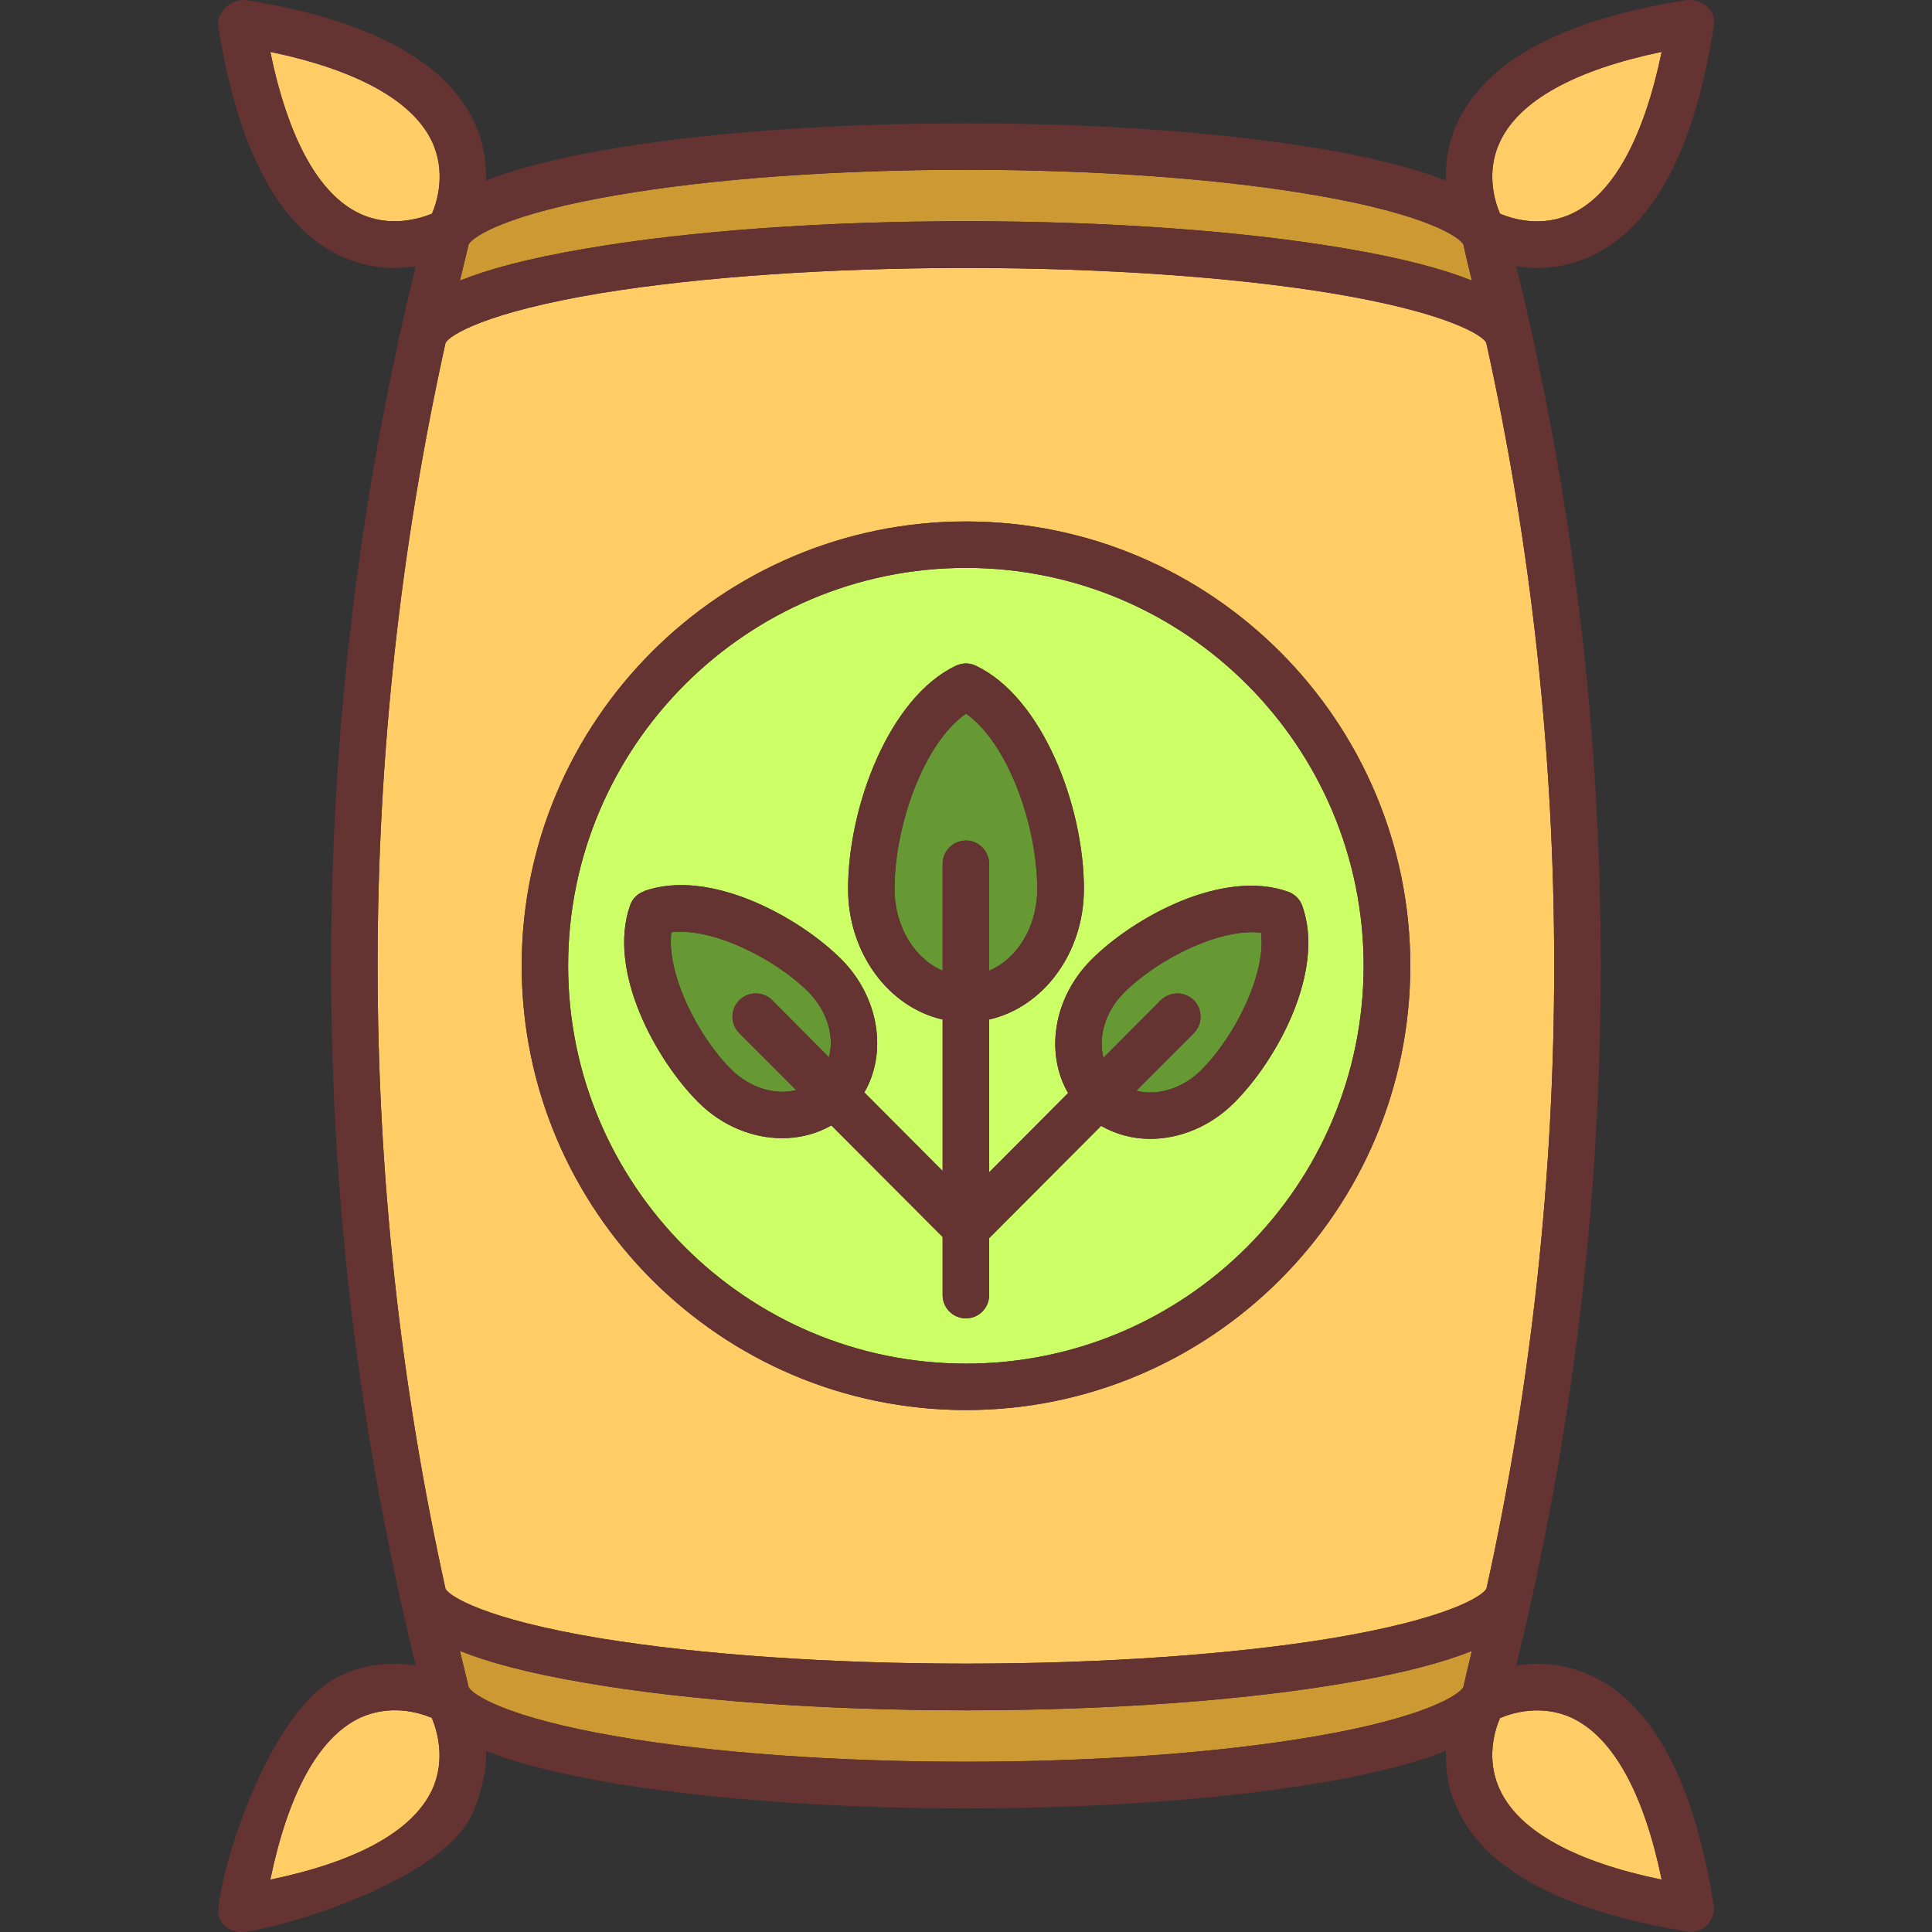 <?xml version="1.0" encoding="UTF-8"?>
<svg xmlns="http://www.w3.org/2000/svg" xmlns:xlink="http://www.w3.org/1999/xlink" width="32px" height="32px" viewBox="0 0 32 32" version="1.1">
<rect x="0" y="0" width="32" height="32" fill="#333333" stroke="none"/>
<g id="surface1">
<path style=" stroke:none;fill-rule:nonzero;fill:rgb(100%,80%,40%);fill-opacity:1;" d="M 24.852 29.664 C 25.176 30.336 26.098 30.84 27.523 31.133 C 27.227 29.699 26.719 28.781 26.043 28.457 C 25.539 28.219 25.043 28.371 24.844 28.457 C 24.758 28.656 24.602 29.152 24.852 29.664 Z M 24.852 29.664 "/>
<path style=" stroke:none;fill-rule:nonzero;fill:rgb(40%,60%,20%);fill-opacity:1;" d="M 11.121 15.441 C 11.035 16.105 11.535 17.137 12.109 17.711 C 12.422 18.023 12.844 18.145 13.188 18.055 L 12.246 17.113 C 12.094 16.961 12.094 16.719 12.246 16.566 C 12.395 16.418 12.641 16.418 12.789 16.566 L 13.73 17.512 C 13.824 17.168 13.703 16.746 13.391 16.43 C 12.812 15.855 11.781 15.359 11.121 15.441 Z M 11.121 15.441 "/>
<path style=" stroke:none;fill-rule:nonzero;fill:rgb(40%,60%,20%);fill-opacity:1;" d="M 16.383 16.078 C 16.848 15.883 17.18 15.352 17.18 14.723 C 17.18 13.688 16.703 12.312 16 11.82 C 15.293 12.312 14.816 13.688 14.816 14.723 C 14.816 15.352 15.152 15.883 15.613 16.078 L 15.613 14.309 C 15.613 14.098 15.785 13.922 16 13.922 C 16.211 13.922 16.383 14.098 16.383 14.309 Z M 16.383 16.078 "/>
<path style=" stroke:none;fill-rule:nonzero;fill:rgb(100%,80%,40%);fill-opacity:1;" d="M 5.945 28.461 C 5.273 28.789 4.773 29.707 4.477 31.133 C 5.91 30.836 6.828 30.332 7.152 29.656 C 7.391 29.152 7.238 28.656 7.152 28.453 C 6.949 28.367 6.457 28.215 5.945 28.461 Z M 5.945 28.461 "/>
<path style=" stroke:none;fill-rule:nonzero;fill:rgb(80%,60%,20%);fill-opacity:1;" d="M 16 3.664 C 18.352 3.664 20.586 3.824 22.293 4.117 C 23.262 4.281 23.926 4.465 24.379 4.648 C 24.336 4.477 24.238 4.055 24.238 4.047 C 24.168 3.922 23.613 3.547 21.793 3.234 C 20.215 2.961 18.16 2.812 16 2.812 C 13.84 2.812 11.781 2.961 10.203 3.234 C 8.383 3.547 7.828 3.922 7.762 4.047 C 7.762 4.047 7.66 4.477 7.617 4.648 C 8.074 4.465 8.734 4.281 9.707 4.117 C 11.414 3.824 13.645 3.664 16 3.664 Z M 16 3.664 "/>
<path style=" stroke:none;fill-rule:nonzero;fill:rgb(100%,80%,40%);fill-opacity:1;" d="M 7.148 2.328 C 6.82 1.66 5.902 1.156 4.477 0.859 C 4.773 2.293 5.277 3.215 5.953 3.535 C 6.457 3.777 6.953 3.621 7.156 3.539 C 7.242 3.336 7.395 2.844 7.148 2.328 Z M 7.148 2.328 "/>
<path style=" stroke:none;fill-rule:nonzero;fill:rgb(80%,60%,20%);fill-opacity:1;" d="M 16 28.328 C 13.645 28.328 11.41 28.168 9.707 27.875 C 8.734 27.711 8.074 27.527 7.617 27.344 C 7.66 27.516 7.762 27.945 7.762 27.945 C 7.828 28.07 8.383 28.445 10.203 28.758 C 11.781 29.031 13.84 29.18 16 29.18 C 18.16 29.18 20.215 29.031 21.793 28.758 C 23.613 28.445 24.168 28.07 24.238 27.945 C 24.238 27.945 24.336 27.516 24.379 27.344 C 23.926 27.527 23.262 27.711 22.289 27.875 C 20.586 28.168 18.352 28.328 16 28.328 Z M 16 28.328 "/>
<path style=" stroke:none;fill-rule:nonzero;fill:rgb(40%,60%,20%);fill-opacity:1;" d="M 19.227 16.566 C 19.379 16.418 19.621 16.418 19.773 16.566 C 19.922 16.719 19.922 16.961 19.773 17.113 L 18.82 18.066 C 19.164 18.156 19.586 18.035 19.898 17.723 C 20.473 17.145 20.973 16.113 20.887 15.449 C 20.223 15.367 19.195 15.867 18.617 16.441 C 18.305 16.754 18.184 17.18 18.277 17.52 Z M 19.227 16.566 "/>
<path style=" stroke:none;fill-rule:nonzero;fill:rgb(100%,80%,40%);fill-opacity:1;" d="M 22.043 4.855 C 20.395 4.586 18.25 4.438 16 4.438 C 13.746 4.438 11.602 4.586 9.953 4.855 C 8.027 5.176 7.445 5.555 7.379 5.68 C 5.879 12.461 5.879 19.531 7.379 26.316 C 7.434 26.43 8.008 26.816 9.953 27.137 C 11.602 27.406 13.746 27.555 16 27.555 C 18.25 27.555 20.395 27.406 22.043 27.137 C 23.973 26.816 24.555 26.438 24.621 26.312 C 26.117 19.531 26.117 12.457 24.617 5.676 C 24.562 5.559 23.984 5.176 22.043 4.855 Z M 16 23.355 C 11.941 23.355 8.641 20.055 8.641 15.996 C 8.641 11.938 11.941 8.637 16 8.637 C 20.055 8.637 23.359 11.938 23.359 15.996 C 23.359 20.055 20.055 23.355 16 23.355 Z M 16 23.355 "/>
<path style=" stroke:none;fill-rule:nonzero;fill:rgb(100%,80%,40%);fill-opacity:1;" d="M 26.051 3.531 C 26.723 3.207 27.227 2.285 27.523 0.859 C 26.09 1.156 25.168 1.664 24.848 2.34 C 24.605 2.844 24.758 3.34 24.844 3.539 C 25.047 3.625 25.539 3.781 26.051 3.531 Z M 26.051 3.531 "/>
<path style=" stroke:none;fill-rule:nonzero;fill:rgb(80%,100%,40%);fill-opacity:1;" d="M 16 9.406 C 12.367 9.406 9.41 12.363 9.41 15.996 C 9.41 19.629 12.367 22.586 16 22.586 C 19.633 22.586 22.586 19.629 22.586 15.996 C 22.586 12.363 19.633 9.406 16 9.406 Z M 21.336 14.77 C 21.441 14.809 21.531 14.891 21.57 15.004 C 21.957 16.09 21.145 17.566 20.441 18.266 C 20.047 18.66 19.539 18.863 19.051 18.863 C 18.762 18.863 18.484 18.789 18.238 18.648 L 16.383 20.508 L 16.383 21.453 C 16.383 21.664 16.211 21.836 16 21.836 C 15.785 21.836 15.613 21.664 15.613 21.453 L 15.613 20.488 L 13.77 18.641 C 13.523 18.781 13.246 18.852 12.957 18.852 C 12.469 18.852 11.961 18.652 11.566 18.258 C 10.863 17.555 10.051 16.082 10.438 14.992 C 10.477 14.879 10.566 14.797 10.672 14.762 L 10.672 14.758 C 11.758 14.375 13.234 15.188 13.934 15.887 C 14.562 16.516 14.699 17.434 14.316 18.094 L 15.613 19.395 L 15.613 16.887 C 14.719 16.684 14.047 15.789 14.047 14.723 C 14.047 13.355 14.73 11.551 15.832 11.027 C 15.934 10.98 16.055 10.973 16.164 11.027 C 17.27 11.555 17.953 13.355 17.953 14.723 C 17.953 15.793 17.277 16.684 16.383 16.887 L 16.383 19.418 L 17.691 18.105 C 17.309 17.445 17.445 16.527 18.074 15.898 C 18.773 15.195 20.25 14.383 21.336 14.77 Z M 21.336 14.77 "/>
<path style=" stroke:none;fill-rule:nonzero;fill:rgb(40%,20%,20%);fill-opacity:1;" d="M 17.691 18.105 L 16.383 19.418 L 16.383 16.887 C 17.277 16.684 17.953 15.789 17.953 14.723 C 17.953 13.355 17.27 11.551 16.164 11.027 C 16.055 10.973 15.934 10.98 15.832 11.027 C 14.73 11.551 14.047 13.355 14.047 14.723 C 14.047 15.789 14.723 16.684 15.613 16.887 L 15.613 19.395 L 14.316 18.094 C 14.699 17.434 14.562 16.516 13.934 15.887 C 13.234 15.188 11.758 14.375 10.672 14.758 L 10.672 14.762 C 10.566 14.797 10.477 14.879 10.438 14.992 C 10.051 16.082 10.863 17.555 11.566 18.254 C 11.961 18.652 12.469 18.852 12.957 18.852 C 13.246 18.852 13.523 18.781 13.77 18.641 L 15.613 20.488 L 15.613 21.453 C 15.613 21.664 15.785 21.836 16 21.836 C 16.211 21.836 16.383 21.664 16.383 21.453 L 16.383 20.508 L 18.238 18.648 C 18.484 18.789 18.762 18.863 19.051 18.863 C 19.539 18.863 20.047 18.66 20.441 18.266 C 21.145 17.566 21.957 16.09 21.57 15.004 C 21.531 14.891 21.441 14.809 21.336 14.77 C 20.25 14.383 18.773 15.195 18.074 15.898 C 17.445 16.527 17.309 17.445 17.691 18.105 Z M 13.73 17.512 L 12.789 16.566 C 12.641 16.418 12.395 16.418 12.246 16.566 C 12.094 16.719 12.094 16.961 12.246 17.113 L 13.188 18.055 C 12.844 18.145 12.422 18.023 12.109 17.711 C 11.535 17.137 11.035 16.105 11.117 15.441 C 11.781 15.359 12.812 15.855 13.391 16.43 C 13.703 16.746 13.824 17.168 13.73 17.512 Z M 16 13.922 C 15.785 13.922 15.613 14.098 15.613 14.309 L 15.613 16.078 C 15.152 15.883 14.816 15.352 14.816 14.723 C 14.816 13.688 15.293 12.312 16 11.82 C 16.703 12.312 17.18 13.688 17.18 14.723 C 17.18 15.352 16.848 15.883 16.383 16.078 L 16.383 14.309 C 16.383 14.098 16.211 13.922 16 13.922 Z M 18.617 16.441 C 19.195 15.867 20.223 15.367 20.887 15.449 C 20.973 16.113 20.473 17.145 19.898 17.723 C 19.586 18.035 19.164 18.156 18.82 18.066 L 19.773 17.113 C 19.922 16.961 19.922 16.719 19.773 16.566 C 19.621 16.418 19.379 16.418 19.227 16.566 L 18.277 17.52 C 18.184 17.18 18.305 16.754 18.617 16.441 Z M 18.617 16.441 "/>
<path style=" stroke:none;fill-rule:nonzero;fill:rgb(40%,20%,20%);fill-opacity:1;" d="M 16 8.637 C 11.941 8.637 8.641 11.938 8.641 15.996 C 8.641 20.055 11.941 23.355 16 23.355 C 20.055 23.355 23.359 20.055 23.359 15.996 C 23.359 11.938 20.055 8.637 16 8.637 Z M 16 22.586 C 12.367 22.586 9.41 19.629 9.41 15.996 C 9.41 12.363 12.367 9.406 16 9.406 C 19.633 9.406 22.586 12.363 22.586 15.996 C 22.586 19.629 19.633 22.586 16 22.586 Z M 16 22.586 "/>
<path style=" stroke:none;fill-rule:nonzero;fill:rgb(40%,20%,20%);fill-opacity:1;" d="M 26.375 4.23 C 27.387 3.75 28.07 2.477 28.383 0.441 C 28.438 0.066 28.07 -0.016 27.941 0 C 25.906 0.32 24.633 0.996 24.152 2.008 C 23.984 2.355 23.938 2.691 23.949 2.992 C 23.531 2.824 22.957 2.664 22.168 2.516 C 20.516 2.211 18.324 2.043 16 2.043 C 13.672 2.043 11.48 2.211 9.832 2.516 C 9.039 2.664 8.465 2.824 8.051 2.992 C 8.059 2.691 8.012 2.355 7.848 2.008 C 7.363 0.996 6.09 0.32 4.059 0 L 4.055 0 C 3.785 -0.004 3.582 0.23 3.617 0.441 C 3.938 2.473 4.613 3.75 5.621 4.23 C 5.941 4.383 6.254 4.438 6.531 4.438 C 6.656 4.438 6.773 4.426 6.887 4.41 C 5.016 12 5.016 19.992 6.887 27.586 C 6.531 27.531 6.082 27.539 5.621 27.762 C 4.406 28.352 3.609 31.117 3.617 31.672 C 3.617 31.867 3.809 32 3.996 32 C 4.387 32 7.348 31.219 7.848 29.988 C 7.992 29.629 8.059 29.301 8.051 29 C 8.465 29.168 9.039 29.328 9.832 29.477 C 11.48 29.781 13.672 29.953 16 29.953 C 18.324 29.953 20.516 29.781 22.168 29.477 C 22.957 29.328 23.531 29.168 23.949 29 C 23.938 29.301 23.984 29.641 24.152 29.988 C 24.633 30.996 25.91 31.652 27.941 31.992 C 28.023 32.008 28.062 31.992 28.062 31.992 C 28.27 31.961 28.414 31.762 28.383 31.555 C 28.059 29.52 27.387 28.246 26.375 27.762 C 25.914 27.543 25.469 27.531 25.113 27.586 C 26.98 19.992 26.98 12 25.113 4.406 C 25.223 4.426 25.34 4.438 25.465 4.438 C 25.746 4.438 26.055 4.383 26.375 4.23 Z M 7.762 4.047 C 7.828 3.922 8.383 3.547 10.203 3.234 C 11.781 2.961 13.84 2.812 16 2.812 C 18.16 2.812 20.215 2.961 21.793 3.234 C 23.613 3.547 24.168 3.922 24.238 4.047 C 24.238 4.055 24.336 4.477 24.379 4.648 C 23.926 4.465 23.262 4.281 22.293 4.117 C 20.586 3.824 18.352 3.664 16 3.664 C 13.645 3.664 11.414 3.824 9.707 4.117 C 8.734 4.281 8.074 4.465 7.617 4.648 C 7.66 4.477 7.762 4.047 7.762 4.047 Z M 5.953 3.535 C 5.277 3.215 4.773 2.293 4.477 0.859 C 5.902 1.156 6.82 1.66 7.148 2.328 C 7.395 2.844 7.242 3.336 7.156 3.539 C 6.953 3.621 6.457 3.777 5.953 3.535 Z M 7.152 29.656 C 6.828 30.332 5.91 30.836 4.477 31.133 C 4.773 29.707 5.273 28.789 5.945 28.461 C 6.457 28.215 6.949 28.367 7.152 28.453 C 7.238 28.656 7.391 29.152 7.152 29.656 Z M 24.238 27.945 C 24.168 28.07 23.613 28.445 21.793 28.758 C 20.215 29.031 18.16 29.18 16 29.18 C 13.84 29.18 11.781 29.031 10.203 28.758 C 8.383 28.445 7.828 28.07 7.762 27.945 C 7.762 27.945 7.66 27.516 7.617 27.344 C 8.074 27.527 8.734 27.711 9.707 27.875 C 11.41 28.168 13.645 28.328 16 28.328 C 18.352 28.328 20.586 28.168 22.289 27.875 C 23.262 27.711 23.926 27.527 24.379 27.344 C 24.336 27.516 24.238 27.945 24.238 27.945 Z M 26.043 28.457 C 26.719 28.781 27.227 29.699 27.523 31.133 C 26.098 30.84 25.176 30.336 24.852 29.664 C 24.602 29.152 24.758 28.656 24.844 28.457 C 25.043 28.371 25.539 28.219 26.043 28.457 Z M 24.621 26.312 C 24.555 26.438 23.973 26.816 22.043 27.137 C 20.395 27.406 18.25 27.555 16 27.555 C 13.746 27.555 11.602 27.406 9.953 27.137 C 8.008 26.816 7.434 26.43 7.379 26.316 C 5.879 19.531 5.879 12.461 7.379 5.68 C 7.445 5.555 8.027 5.172 9.953 4.855 C 11.602 4.586 13.746 4.438 16 4.438 C 18.25 4.438 20.395 4.586 22.043 4.855 C 23.984 5.176 24.562 5.559 24.617 5.676 C 26.117 12.457 26.117 19.531 24.621 26.312 Z M 24.844 3.539 C 24.758 3.34 24.605 2.844 24.848 2.34 C 25.168 1.664 26.09 1.156 27.523 0.859 C 27.227 2.285 26.723 3.207 26.051 3.531 C 25.539 3.781 25.047 3.625 24.844 3.539 Z M 24.844 3.539 "/>
</g>
</svg>
